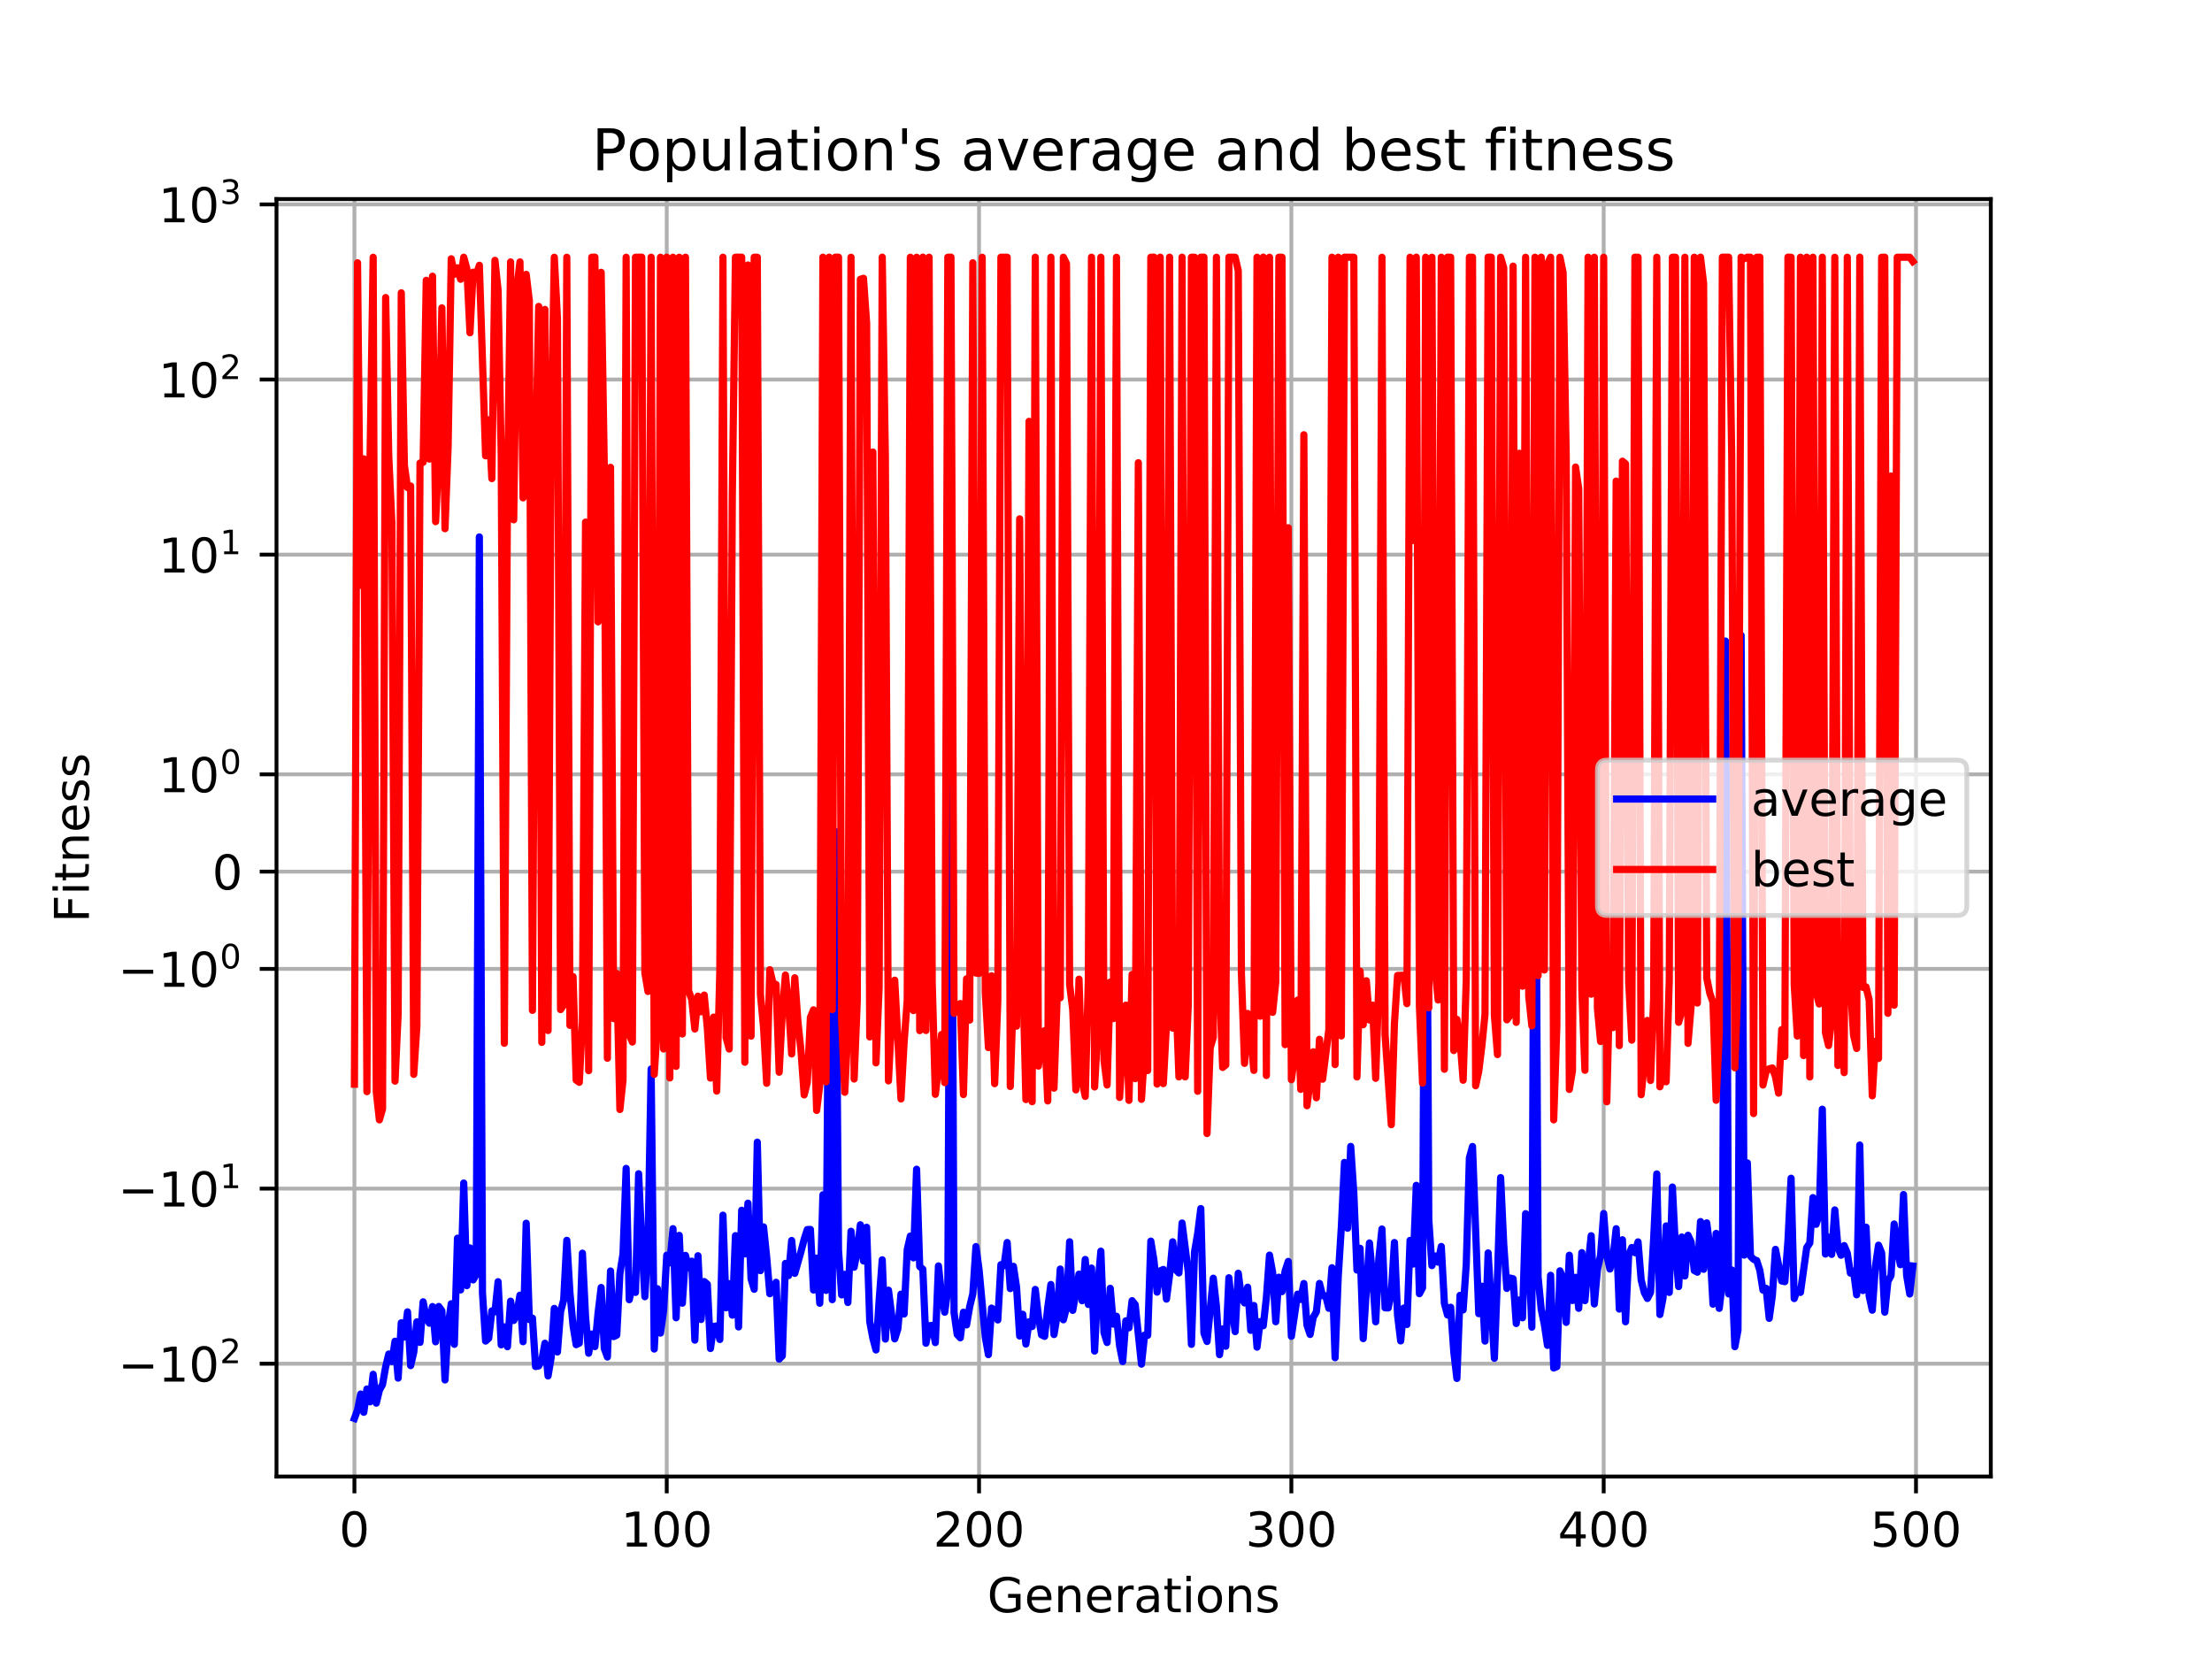<?xml version="1.0" encoding="utf-8" standalone="no"?>
<!DOCTYPE svg PUBLIC "-//W3C//DTD SVG 1.1//EN"
  "http://www.w3.org/Graphics/SVG/1.1/DTD/svg11.dtd">
<!-- Created with matplotlib (https://matplotlib.org/) -->
<svg height="345.6pt" version="1.1" viewBox="0 0 460.8 345.6" width="460.8pt" xmlns="http://www.w3.org/2000/svg" xmlns:xlink="http://www.w3.org/1999/xlink">
 <defs>
  <style type="text/css">
*{stroke-linecap:butt;stroke-linejoin:round;}
  </style>
 </defs>
 <g id="figure_1">
  <g id="patch_1">
   <path d="M 0 345.6 
L 460.8 345.6 
L 460.8 0 
L 0 0 
z
" style="fill:#ffffff;"/>
  </g>
  <g id="axes_1">
   <g id="patch_2">
    <path d="M 57.6 307.584 
L 414.72 307.584 
L 414.72 41.472 
L 57.6 41.472 
z
" style="fill:#ffffff;"/>
   </g>
   <g id="matplotlib.axis_1">
    <g id="xtick_1">
     <g id="line2d_1">
      <path clip-path="url(#pc1308f8cfa)" d="M 73.833 307.584 
L 73.833 41.472 
" style="fill:none;stroke:#b0b0b0;stroke-linecap:square;stroke-width:0.8;"/>
     </g>
     <g id="line2d_2">
      <defs>
       <path d="M 0 0 
L 0 3.5 
" id="m5f37a6186b" style="stroke:#000000;stroke-width:0.8;"/>
      </defs>
      <g>
       <use style="stroke:#000000;stroke-width:0.8;" x="73.833" xlink:href="#m5f37a6186b" y="307.584"/>
      </g>
     </g>
     <g id="text_1">
      <!-- 0 -->
      <defs>
       <path d="M 31.781 66.406 
Q 24.172 66.406 20.328 58.906 
Q 16.5 51.422 16.5 36.375 
Q 16.5 21.391 20.328 13.891 
Q 24.172 6.391 31.781 6.391 
Q 39.453 6.391 43.281 13.891 
Q 47.125 21.391 47.125 36.375 
Q 47.125 51.422 43.281 58.906 
Q 39.453 66.406 31.781 66.406 
z
M 31.781 74.219 
Q 44.047 74.219 50.516 64.516 
Q 56.984 54.828 56.984 36.375 
Q 56.984 17.969 50.516 8.266 
Q 44.047 -1.422 31.781 -1.422 
Q 19.531 -1.422 13.062 8.266 
Q 6.594 17.969 6.594 36.375 
Q 6.594 54.828 13.062 64.516 
Q 19.531 74.219 31.781 74.219 
z
" id="DejaVuSans-48"/>
      </defs>
      <g transform="translate(70.651 322.182)scale(0.1 -0.1)">
       <use xlink:href="#DejaVuSans-48"/>
      </g>
     </g>
    </g>
    <g id="xtick_2">
     <g id="line2d_3">
      <path clip-path="url(#pc1308f8cfa)" d="M 138.894 307.584 
L 138.894 41.472 
" style="fill:none;stroke:#b0b0b0;stroke-linecap:square;stroke-width:0.8;"/>
     </g>
     <g id="line2d_4">
      <g>
       <use style="stroke:#000000;stroke-width:0.8;" x="138.894" xlink:href="#m5f37a6186b" y="307.584"/>
      </g>
     </g>
     <g id="text_2">
      <!-- 100 -->
      <defs>
       <path d="M 12.406 8.297 
L 28.516 8.297 
L 28.516 63.922 
L 10.984 60.406 
L 10.984 69.391 
L 28.422 72.906 
L 38.281 72.906 
L 38.281 8.297 
L 54.391 8.297 
L 54.391 0 
L 12.406 0 
z
" id="DejaVuSans-49"/>
      </defs>
      <g transform="translate(129.35 322.182)scale(0.1 -0.1)">
       <use xlink:href="#DejaVuSans-49"/>
       <use x="63.623" xlink:href="#DejaVuSans-48"/>
       <use x="127.246" xlink:href="#DejaVuSans-48"/>
      </g>
     </g>
    </g>
    <g id="xtick_3">
     <g id="line2d_5">
      <path clip-path="url(#pc1308f8cfa)" d="M 203.955 307.584 
L 203.955 41.472 
" style="fill:none;stroke:#b0b0b0;stroke-linecap:square;stroke-width:0.8;"/>
     </g>
     <g id="line2d_6">
      <g>
       <use style="stroke:#000000;stroke-width:0.8;" x="203.955" xlink:href="#m5f37a6186b" y="307.584"/>
      </g>
     </g>
     <g id="text_3">
      <!-- 200 -->
      <defs>
       <path d="M 19.188 8.297 
L 53.609 8.297 
L 53.609 0 
L 7.328 0 
L 7.328 8.297 
Q 12.938 14.109 22.625 23.891 
Q 32.328 33.688 34.812 36.531 
Q 39.547 41.844 41.422 45.531 
Q 43.312 49.219 43.312 52.781 
Q 43.312 58.594 39.234 62.25 
Q 35.156 65.922 28.609 65.922 
Q 23.969 65.922 18.812 64.312 
Q 13.672 62.703 7.812 59.422 
L 7.812 69.391 
Q 13.766 71.781 18.938 73 
Q 24.125 74.219 28.422 74.219 
Q 39.75 74.219 46.484 68.547 
Q 53.219 62.891 53.219 53.422 
Q 53.219 48.922 51.531 44.891 
Q 49.859 40.875 45.406 35.406 
Q 44.188 33.984 37.641 27.219 
Q 31.109 20.453 19.188 8.297 
z
" id="DejaVuSans-50"/>
      </defs>
      <g transform="translate(194.411 322.182)scale(0.1 -0.1)">
       <use xlink:href="#DejaVuSans-50"/>
       <use x="63.623" xlink:href="#DejaVuSans-48"/>
       <use x="127.246" xlink:href="#DejaVuSans-48"/>
      </g>
     </g>
    </g>
    <g id="xtick_4">
     <g id="line2d_7">
      <path clip-path="url(#pc1308f8cfa)" d="M 269.016 307.584 
L 269.016 41.472 
" style="fill:none;stroke:#b0b0b0;stroke-linecap:square;stroke-width:0.8;"/>
     </g>
     <g id="line2d_8">
      <g>
       <use style="stroke:#000000;stroke-width:0.8;" x="269.016" xlink:href="#m5f37a6186b" y="307.584"/>
      </g>
     </g>
     <g id="text_4">
      <!-- 300 -->
      <defs>
       <path d="M 40.578 39.312 
Q 47.656 37.797 51.625 33 
Q 55.609 28.219 55.609 21.188 
Q 55.609 10.406 48.188 4.484 
Q 40.766 -1.422 27.094 -1.422 
Q 22.516 -1.422 17.656 -0.516 
Q 12.797 0.391 7.625 2.203 
L 7.625 11.719 
Q 11.719 9.328 16.594 8.109 
Q 21.484 6.891 26.812 6.891 
Q 36.078 6.891 40.938 10.547 
Q 45.797 14.203 45.797 21.188 
Q 45.797 27.641 41.281 31.266 
Q 36.766 34.906 28.719 34.906 
L 20.219 34.906 
L 20.219 43.016 
L 29.109 43.016 
Q 36.375 43.016 40.234 45.922 
Q 44.094 48.828 44.094 54.297 
Q 44.094 59.906 40.109 62.906 
Q 36.141 65.922 28.719 65.922 
Q 24.656 65.922 20.016 65.031 
Q 15.375 64.156 9.812 62.312 
L 9.812 71.094 
Q 15.438 72.656 20.344 73.438 
Q 25.25 74.219 29.594 74.219 
Q 40.828 74.219 47.359 69.109 
Q 53.906 64.016 53.906 55.328 
Q 53.906 49.266 50.438 45.094 
Q 46.969 40.922 40.578 39.312 
z
" id="DejaVuSans-51"/>
      </defs>
      <g transform="translate(259.472 322.182)scale(0.1 -0.1)">
       <use xlink:href="#DejaVuSans-51"/>
       <use x="63.623" xlink:href="#DejaVuSans-48"/>
       <use x="127.246" xlink:href="#DejaVuSans-48"/>
      </g>
     </g>
    </g>
    <g id="xtick_5">
     <g id="line2d_9">
      <path clip-path="url(#pc1308f8cfa)" d="M 334.077 307.584 
L 334.077 41.472 
" style="fill:none;stroke:#b0b0b0;stroke-linecap:square;stroke-width:0.8;"/>
     </g>
     <g id="line2d_10">
      <g>
       <use style="stroke:#000000;stroke-width:0.8;" x="334.077" xlink:href="#m5f37a6186b" y="307.584"/>
      </g>
     </g>
     <g id="text_5">
      <!-- 400 -->
      <defs>
       <path d="M 37.797 64.312 
L 12.891 25.391 
L 37.797 25.391 
z
M 35.203 72.906 
L 47.609 72.906 
L 47.609 25.391 
L 58.016 25.391 
L 58.016 17.188 
L 47.609 17.188 
L 47.609 0 
L 37.797 0 
L 37.797 17.188 
L 4.891 17.188 
L 4.891 26.703 
z
" id="DejaVuSans-52"/>
      </defs>
      <g transform="translate(324.533 322.182)scale(0.1 -0.1)">
       <use xlink:href="#DejaVuSans-52"/>
       <use x="63.623" xlink:href="#DejaVuSans-48"/>
       <use x="127.246" xlink:href="#DejaVuSans-48"/>
      </g>
     </g>
    </g>
    <g id="xtick_6">
     <g id="line2d_11">
      <path clip-path="url(#pc1308f8cfa)" d="M 399.138 307.584 
L 399.138 41.472 
" style="fill:none;stroke:#b0b0b0;stroke-linecap:square;stroke-width:0.8;"/>
     </g>
     <g id="line2d_12">
      <g>
       <use style="stroke:#000000;stroke-width:0.8;" x="399.138" xlink:href="#m5f37a6186b" y="307.584"/>
      </g>
     </g>
     <g id="text_6">
      <!-- 500 -->
      <defs>
       <path d="M 10.797 72.906 
L 49.516 72.906 
L 49.516 64.594 
L 19.828 64.594 
L 19.828 46.734 
Q 21.969 47.469 24.109 47.828 
Q 26.266 48.188 28.422 48.188 
Q 40.625 48.188 47.75 41.5 
Q 54.891 34.812 54.891 23.391 
Q 54.891 11.625 47.562 5.094 
Q 40.234 -1.422 26.906 -1.422 
Q 22.312 -1.422 17.547 -0.641 
Q 12.797 0.141 7.719 1.703 
L 7.719 11.625 
Q 12.109 9.234 16.797 8.062 
Q 21.484 6.891 26.703 6.891 
Q 35.156 6.891 40.078 11.328 
Q 45.016 15.766 45.016 23.391 
Q 45.016 31 40.078 35.438 
Q 35.156 39.891 26.703 39.891 
Q 22.75 39.891 18.812 39.016 
Q 14.891 38.141 10.797 36.281 
z
" id="DejaVuSans-53"/>
      </defs>
      <g transform="translate(389.594 322.182)scale(0.1 -0.1)">
       <use xlink:href="#DejaVuSans-53"/>
       <use x="63.623" xlink:href="#DejaVuSans-48"/>
       <use x="127.246" xlink:href="#DejaVuSans-48"/>
      </g>
     </g>
    </g>
    <g id="text_7">
     <!-- Generations -->
     <defs>
      <path d="M 59.516 10.406 
L 59.516 29.984 
L 43.406 29.984 
L 43.406 38.094 
L 69.281 38.094 
L 69.281 6.781 
Q 63.578 2.734 56.688 0.656 
Q 49.812 -1.422 42 -1.422 
Q 24.906 -1.422 15.25 8.562 
Q 5.609 18.562 5.609 36.375 
Q 5.609 54.25 15.25 64.234 
Q 24.906 74.219 42 74.219 
Q 49.125 74.219 55.547 72.453 
Q 61.969 70.703 67.391 67.281 
L 67.391 56.781 
Q 61.922 61.422 55.766 63.766 
Q 49.609 66.109 42.828 66.109 
Q 29.438 66.109 22.719 58.641 
Q 16.016 51.172 16.016 36.375 
Q 16.016 21.625 22.719 14.156 
Q 29.438 6.688 42.828 6.688 
Q 48.047 6.688 52.141 7.594 
Q 56.25 8.5 59.516 10.406 
z
" id="DejaVuSans-71"/>
      <path d="M 56.203 29.594 
L 56.203 25.203 
L 14.891 25.203 
Q 15.484 15.922 20.484 11.062 
Q 25.484 6.203 34.422 6.203 
Q 39.594 6.203 44.453 7.469 
Q 49.312 8.734 54.109 11.281 
L 54.109 2.781 
Q 49.266 0.734 44.188 -0.344 
Q 39.109 -1.422 33.891 -1.422 
Q 20.797 -1.422 13.156 6.188 
Q 5.516 13.812 5.516 26.812 
Q 5.516 40.234 12.766 48.109 
Q 20.016 56 32.328 56 
Q 43.359 56 49.781 48.891 
Q 56.203 41.797 56.203 29.594 
z
M 47.219 32.234 
Q 47.125 39.594 43.094 43.984 
Q 39.062 48.391 32.422 48.391 
Q 24.906 48.391 20.391 44.141 
Q 15.875 39.891 15.188 32.172 
z
" id="DejaVuSans-101"/>
      <path d="M 54.891 33.016 
L 54.891 0 
L 45.906 0 
L 45.906 32.719 
Q 45.906 40.484 42.875 44.328 
Q 39.844 48.188 33.797 48.188 
Q 26.516 48.188 22.312 43.547 
Q 18.109 38.922 18.109 30.906 
L 18.109 0 
L 9.078 0 
L 9.078 54.688 
L 18.109 54.688 
L 18.109 46.188 
Q 21.344 51.125 25.703 53.562 
Q 30.078 56 35.797 56 
Q 45.219 56 50.047 50.172 
Q 54.891 44.344 54.891 33.016 
z
" id="DejaVuSans-110"/>
      <path d="M 41.109 46.297 
Q 39.594 47.172 37.812 47.578 
Q 36.031 48 33.891 48 
Q 26.266 48 22.188 43.047 
Q 18.109 38.094 18.109 28.812 
L 18.109 0 
L 9.078 0 
L 9.078 54.688 
L 18.109 54.688 
L 18.109 46.188 
Q 20.953 51.172 25.484 53.578 
Q 30.031 56 36.531 56 
Q 37.453 56 38.578 55.875 
Q 39.703 55.766 41.062 55.516 
z
" id="DejaVuSans-114"/>
      <path d="M 34.281 27.484 
Q 23.391 27.484 19.188 25 
Q 14.984 22.516 14.984 16.5 
Q 14.984 11.719 18.141 8.906 
Q 21.297 6.109 26.703 6.109 
Q 34.188 6.109 38.703 11.406 
Q 43.219 16.703 43.219 25.484 
L 43.219 27.484 
z
M 52.203 31.203 
L 52.203 0 
L 43.219 0 
L 43.219 8.297 
Q 40.141 3.328 35.547 0.953 
Q 30.953 -1.422 24.312 -1.422 
Q 15.922 -1.422 10.953 3.297 
Q 6 8.016 6 15.922 
Q 6 25.141 12.172 29.828 
Q 18.359 34.516 30.609 34.516 
L 43.219 34.516 
L 43.219 35.406 
Q 43.219 41.609 39.141 45 
Q 35.062 48.391 27.688 48.391 
Q 23 48.391 18.547 47.266 
Q 14.109 46.141 10.016 43.891 
L 10.016 52.203 
Q 14.938 54.109 19.578 55.047 
Q 24.219 56 28.609 56 
Q 40.484 56 46.344 49.844 
Q 52.203 43.703 52.203 31.203 
z
" id="DejaVuSans-97"/>
      <path d="M 18.312 70.219 
L 18.312 54.688 
L 36.812 54.688 
L 36.812 47.703 
L 18.312 47.703 
L 18.312 18.016 
Q 18.312 11.328 20.141 9.422 
Q 21.969 7.516 27.594 7.516 
L 36.812 7.516 
L 36.812 0 
L 27.594 0 
Q 17.188 0 13.234 3.875 
Q 9.281 7.766 9.281 18.016 
L 9.281 47.703 
L 2.688 47.703 
L 2.688 54.688 
L 9.281 54.688 
L 9.281 70.219 
z
" id="DejaVuSans-116"/>
      <path d="M 9.422 54.688 
L 18.406 54.688 
L 18.406 0 
L 9.422 0 
z
M 9.422 75.984 
L 18.406 75.984 
L 18.406 64.594 
L 9.422 64.594 
z
" id="DejaVuSans-105"/>
      <path d="M 30.609 48.391 
Q 23.391 48.391 19.188 42.75 
Q 14.984 37.109 14.984 27.297 
Q 14.984 17.484 19.156 11.844 
Q 23.344 6.203 30.609 6.203 
Q 37.797 6.203 41.984 11.859 
Q 46.188 17.531 46.188 27.297 
Q 46.188 37.016 41.984 42.703 
Q 37.797 48.391 30.609 48.391 
z
M 30.609 56 
Q 42.328 56 49.016 48.375 
Q 55.719 40.766 55.719 27.297 
Q 55.719 13.875 49.016 6.219 
Q 42.328 -1.422 30.609 -1.422 
Q 18.844 -1.422 12.172 6.219 
Q 5.516 13.875 5.516 27.297 
Q 5.516 40.766 12.172 48.375 
Q 18.844 56 30.609 56 
z
" id="DejaVuSans-111"/>
      <path d="M 44.281 53.078 
L 44.281 44.578 
Q 40.484 46.531 36.375 47.5 
Q 32.281 48.484 27.875 48.484 
Q 21.188 48.484 17.844 46.438 
Q 14.5 44.391 14.5 40.281 
Q 14.5 37.156 16.891 35.375 
Q 19.281 33.594 26.516 31.984 
L 29.594 31.297 
Q 39.156 29.25 43.188 25.516 
Q 47.219 21.781 47.219 15.094 
Q 47.219 7.469 41.188 3.016 
Q 35.156 -1.422 24.609 -1.422 
Q 20.219 -1.422 15.453 -0.562 
Q 10.688 0.297 5.422 2 
L 5.422 11.281 
Q 10.406 8.688 15.234 7.391 
Q 20.062 6.109 24.812 6.109 
Q 31.156 6.109 34.562 8.281 
Q 37.984 10.453 37.984 14.406 
Q 37.984 18.062 35.516 20.016 
Q 33.062 21.969 24.703 23.781 
L 21.578 24.516 
Q 13.234 26.266 9.516 29.906 
Q 5.812 33.547 5.812 39.891 
Q 5.812 47.609 11.281 51.797 
Q 16.75 56 26.812 56 
Q 31.781 56 36.172 55.266 
Q 40.578 54.547 44.281 53.078 
z
" id="DejaVuSans-115"/>
     </defs>
     <g transform="translate(205.662 335.861)scale(0.1 -0.1)">
      <use xlink:href="#DejaVuSans-71"/>
      <use x="77.49" xlink:href="#DejaVuSans-101"/>
      <use x="139.014" xlink:href="#DejaVuSans-110"/>
      <use x="202.393" xlink:href="#DejaVuSans-101"/>
      <use x="263.916" xlink:href="#DejaVuSans-114"/>
      <use x="305.029" xlink:href="#DejaVuSans-97"/>
      <use x="366.309" xlink:href="#DejaVuSans-116"/>
      <use x="405.518" xlink:href="#DejaVuSans-105"/>
      <use x="433.301" xlink:href="#DejaVuSans-111"/>
      <use x="494.482" xlink:href="#DejaVuSans-110"/>
      <use x="557.861" xlink:href="#DejaVuSans-115"/>
     </g>
    </g>
   </g>
   <g id="matplotlib.axis_2">
    <g id="ytick_1">
     <g id="line2d_13">
      <path clip-path="url(#pc1308f8cfa)" d="M 57.6 284.087 
L 414.72 284.087 
" style="fill:none;stroke:#b0b0b0;stroke-linecap:square;stroke-width:0.8;"/>
     </g>
     <g id="line2d_14">
      <defs>
       <path d="M 0 0 
L -3.5 0 
" id="m39aab60213" style="stroke:#000000;stroke-width:0.8;"/>
      </defs>
      <g>
       <use style="stroke:#000000;stroke-width:0.8;" x="57.6" xlink:href="#m39aab60213" y="284.087"/>
      </g>
     </g>
     <g id="text_8">
      <!-- $\mathdefault{-10^{2}}$ -->
      <defs>
       <path d="M 10.594 35.5 
L 73.188 35.5 
L 73.188 27.203 
L 10.594 27.203 
z
" id="DejaVuSans-8722"/>
      </defs>
      <g transform="translate(24.6 287.886)scale(0.1 -0.1)">
       <use transform="translate(0 0.766)" xlink:href="#DejaVuSans-8722"/>
       <use transform="translate(83.789 0.766)" xlink:href="#DejaVuSans-49"/>
       <use transform="translate(147.412 0.766)" xlink:href="#DejaVuSans-48"/>
       <use transform="translate(211.992 39.047)scale(0.7)" xlink:href="#DejaVuSans-50"/>
      </g>
     </g>
    </g>
    <g id="ytick_2">
     <g id="line2d_15">
      <path clip-path="url(#pc1308f8cfa)" d="M 57.6 247.607 
L 414.72 247.607 
" style="fill:none;stroke:#b0b0b0;stroke-linecap:square;stroke-width:0.8;"/>
     </g>
     <g id="line2d_16">
      <g>
       <use style="stroke:#000000;stroke-width:0.8;" x="57.6" xlink:href="#m39aab60213" y="247.607"/>
      </g>
     </g>
     <g id="text_9">
      <!-- $\mathdefault{-10^{1}}$ -->
      <g transform="translate(24.6 251.406)scale(0.1 -0.1)">
       <use transform="translate(0 0.684)" xlink:href="#DejaVuSans-8722"/>
       <use transform="translate(83.789 0.684)" xlink:href="#DejaVuSans-49"/>
       <use transform="translate(147.412 0.684)" xlink:href="#DejaVuSans-48"/>
       <use transform="translate(211.992 38.966)scale(0.7)" xlink:href="#DejaVuSans-49"/>
      </g>
     </g>
    </g>
    <g id="ytick_3">
     <g id="line2d_17">
      <path clip-path="url(#pc1308f8cfa)" d="M 57.6 201.841 
L 414.72 201.841 
" style="fill:none;stroke:#b0b0b0;stroke-linecap:square;stroke-width:0.8;"/>
     </g>
     <g id="line2d_18">
      <g>
       <use style="stroke:#000000;stroke-width:0.8;" x="57.6" xlink:href="#m39aab60213" y="201.841"/>
      </g>
     </g>
     <g id="text_10">
      <!-- $\mathdefault{-10^{0}}$ -->
      <g transform="translate(24.6 205.64)scale(0.1 -0.1)">
       <use transform="translate(0 0.766)" xlink:href="#DejaVuSans-8722"/>
       <use transform="translate(83.789 0.766)" xlink:href="#DejaVuSans-49"/>
       <use transform="translate(147.412 0.766)" xlink:href="#DejaVuSans-48"/>
       <use transform="translate(211.992 39.047)scale(0.7)" xlink:href="#DejaVuSans-48"/>
      </g>
     </g>
    </g>
    <g id="ytick_4">
     <g id="line2d_19">
      <path clip-path="url(#pc1308f8cfa)" d="M 57.6 181.574 
L 414.72 181.574 
" style="fill:none;stroke:#b0b0b0;stroke-linecap:square;stroke-width:0.8;"/>
     </g>
     <g id="line2d_20">
      <g>
       <use style="stroke:#000000;stroke-width:0.8;" x="57.6" xlink:href="#m39aab60213" y="181.574"/>
      </g>
     </g>
     <g id="text_11">
      <!-- $\mathdefault{0}$ -->
      <g transform="translate(44.2 185.374)scale(0.1 -0.1)">
       <use transform="translate(0 0.781)" xlink:href="#DejaVuSans-48"/>
      </g>
     </g>
    </g>
    <g id="ytick_5">
     <g id="line2d_21">
      <path clip-path="url(#pc1308f8cfa)" d="M 57.6 161.308 
L 414.72 161.308 
" style="fill:none;stroke:#b0b0b0;stroke-linecap:square;stroke-width:0.8;"/>
     </g>
     <g id="line2d_22">
      <g>
       <use style="stroke:#000000;stroke-width:0.8;" x="57.6" xlink:href="#m39aab60213" y="161.308"/>
      </g>
     </g>
     <g id="text_12">
      <!-- $\mathdefault{10^{0}}$ -->
      <g transform="translate(33 165.107)scale(0.1 -0.1)">
       <use transform="translate(0 0.766)" xlink:href="#DejaVuSans-49"/>
       <use transform="translate(63.623 0.766)" xlink:href="#DejaVuSans-48"/>
       <use transform="translate(128.203 39.047)scale(0.7)" xlink:href="#DejaVuSans-48"/>
      </g>
     </g>
    </g>
    <g id="ytick_6">
     <g id="line2d_23">
      <path clip-path="url(#pc1308f8cfa)" d="M 57.6 115.542 
L 414.72 115.542 
" style="fill:none;stroke:#b0b0b0;stroke-linecap:square;stroke-width:0.8;"/>
     </g>
     <g id="line2d_24">
      <g>
       <use style="stroke:#000000;stroke-width:0.8;" x="57.6" xlink:href="#m39aab60213" y="115.542"/>
      </g>
     </g>
     <g id="text_13">
      <!-- $\mathdefault{10^{1}}$ -->
      <g transform="translate(33 119.341)scale(0.1 -0.1)">
       <use transform="translate(0 0.684)" xlink:href="#DejaVuSans-49"/>
       <use transform="translate(63.623 0.684)" xlink:href="#DejaVuSans-48"/>
       <use transform="translate(128.203 38.966)scale(0.7)" xlink:href="#DejaVuSans-49"/>
      </g>
     </g>
    </g>
    <g id="ytick_7">
     <g id="line2d_25">
      <path clip-path="url(#pc1308f8cfa)" d="M 57.6 79.062 
L 414.72 79.062 
" style="fill:none;stroke:#b0b0b0;stroke-linecap:square;stroke-width:0.8;"/>
     </g>
     <g id="line2d_26">
      <g>
       <use style="stroke:#000000;stroke-width:0.8;" x="57.6" xlink:href="#m39aab60213" y="79.062"/>
      </g>
     </g>
     <g id="text_14">
      <!-- $\mathdefault{10^{2}}$ -->
      <g transform="translate(33 82.861)scale(0.1 -0.1)">
       <use transform="translate(0 0.766)" xlink:href="#DejaVuSans-49"/>
       <use transform="translate(63.623 0.766)" xlink:href="#DejaVuSans-48"/>
       <use transform="translate(128.203 39.047)scale(0.7)" xlink:href="#DejaVuSans-50"/>
      </g>
     </g>
    </g>
    <g id="ytick_8">
     <g id="line2d_27">
      <path clip-path="url(#pc1308f8cfa)" d="M 57.6 42.582 
L 414.72 42.582 
" style="fill:none;stroke:#b0b0b0;stroke-linecap:square;stroke-width:0.8;"/>
     </g>
     <g id="line2d_28">
      <g>
       <use style="stroke:#000000;stroke-width:0.8;" x="57.6" xlink:href="#m39aab60213" y="42.582"/>
      </g>
     </g>
     <g id="text_15">
      <!-- $\mathdefault{10^{3}}$ -->
      <g transform="translate(33 46.381)scale(0.1 -0.1)">
       <use transform="translate(0 0.766)" xlink:href="#DejaVuSans-49"/>
       <use transform="translate(63.623 0.766)" xlink:href="#DejaVuSans-48"/>
       <use transform="translate(128.203 39.047)scale(0.7)" xlink:href="#DejaVuSans-51"/>
      </g>
     </g>
    </g>
    <g id="text_16">
     <!-- Fitness -->
     <defs>
      <path d="M 9.812 72.906 
L 51.703 72.906 
L 51.703 64.594 
L 19.672 64.594 
L 19.672 43.109 
L 48.578 43.109 
L 48.578 34.812 
L 19.672 34.812 
L 19.672 0 
L 9.812 0 
z
" id="DejaVuSans-70"/>
     </defs>
     <g transform="translate(18.52 192.202)rotate(-90)scale(0.1 -0.1)">
      <use xlink:href="#DejaVuSans-70"/>
      <use x="57.41" xlink:href="#DejaVuSans-105"/>
      <use x="85.193" xlink:href="#DejaVuSans-116"/>
      <use x="124.402" xlink:href="#DejaVuSans-110"/>
      <use x="187.781" xlink:href="#DejaVuSans-101"/>
      <use x="249.305" xlink:href="#DejaVuSans-115"/>
      <use x="301.404" xlink:href="#DejaVuSans-115"/>
     </g>
    </g>
   </g>
   <g id="line2d_29">
    <path clip-path="url(#pc1308f8cfa)" d="M 73.833 295.488 
L 74.483 293.708 
L 75.134 290.399 
L 75.785 294.201 
L 76.435 289.351 
L 77.086 292.022 
L 77.736 286.294 
L 78.387 292.3 
L 79.038 289.599 
L 79.688 288.417 
L 80.339 284.733 
L 80.989 282.066 
L 81.64 283.64 
L 82.291 279.404 
L 82.941 287.083 
L 83.592 275.562 
L 84.242 278.52 
L 84.893 273.282 
L 85.544 284.482 
L 86.194 281.688 
L 86.845 275.359 
L 87.496 279.645 
L 88.146 271.194 
L 88.797 274.587 
L 89.447 275.647 
L 90.098 272.18 
L 90.749 279.518 
L 91.399 272.162 
L 92.05 273.076 
L 92.7 287.468 
L 93.351 276.219 
L 94.002 271.601 
L 94.652 280.041 
L 95.303 257.94 
L 95.953 268.713 
L 96.604 246.448 
L 97.255 267.827 
L 97.905 259.955 
L 98.556 266.629 
L 99.207 265.479 
L 99.857 111.855 
L 100.508 269.323 
L 101.158 279.366 
L 101.809 278.783 
L 102.46 273.085 
L 103.11 273.268 
L 103.761 267.004 
L 104.411 280.155 
L 105.062 276.417 
L 105.713 280.545 
L 106.363 271.061 
L 107.014 275.075 
L 107.664 273.75 
L 108.315 269.805 
L 108.966 279.501 
L 109.616 254.821 
L 110.267 274.894 
L 110.918 274.586 
L 111.568 284.671 
L 112.219 284.546 
L 112.869 283.342 
L 113.52 279.822 
L 114.171 286.633 
L 114.821 282.772 
L 115.472 272.566 
L 116.122 281.64 
L 116.773 273.26 
L 117.424 270.783 
L 118.074 258.385 
L 118.725 269.256 
L 119.375 276.157 
L 120.026 280.119 
L 120.677 279.801 
L 121.327 261.059 
L 121.978 274.205 
L 122.629 281.902 
L 123.279 277.899 
L 123.93 280.526 
L 124.58 273.581 
L 125.231 268.21 
L 125.882 280.905 
L 126.532 282.69 
L 127.183 264.773 
L 127.833 278.436 
L 128.484 278.124 
L 129.135 265.323 
L 129.785 261.193 
L 130.436 243.4 
L 131.086 270.752 
L 131.737 267.786 
L 132.388 269.232 
L 133.038 244.513 
L 133.689 258.782 
L 134.339 270.126 
L 134.99 258.91 
L 135.641 222.692 
L 136.291 281.026 
L 136.942 268.46 
L 137.593 277.702 
L 138.243 273.028 
L 138.894 261.48 
L 139.544 263.063 
L 140.195 255.956 
L 140.846 274.512 
L 141.496 257.353 
L 142.147 271.476 
L 142.797 261.524 
L 143.448 264.095 
L 144.099 262.722 
L 144.749 279.171 
L 145.4 261.592 
L 146.05 274.871 
L 146.701 266.975 
L 147.352 267.536 
L 148.002 280.917 
L 148.653 276.326 
L 149.304 276.218 
L 149.954 279.04 
L 150.605 253.144 
L 151.255 272.437 
L 151.906 267.421 
L 152.557 273.972 
L 153.207 257.408 
L 153.858 276.419 
L 154.508 252.125 
L 155.159 261.219 
L 155.81 250.644 
L 156.46 266.397 
L 157.111 268.578 
L 157.761 237.934 
L 158.412 264.703 
L 159.063 255.588 
L 159.713 261.874 
L 160.364 269.506 
L 161.015 268.607 
L 161.665 267.122 
L 162.316 283.124 
L 162.966 282.451 
L 163.617 263.196 
L 164.268 265.726 
L 164.918 258.416 
L 165.569 265.262 
L 166.87 260.691 
L 167.521 258.163 
L 168.171 256.144 
L 168.822 256.115 
L 169.472 268.737 
L 170.123 262.084 
L 170.774 271.49 
L 171.424 248.899 
L 172.075 268.814 
L 172.725 186.158 
L 173.376 270.743 
L 174.027 173.217 
L 174.677 260.417 
L 175.328 269.749 
L 175.979 265.474 
L 176.629 271.335 
L 177.28 256.495 
L 177.93 263.982 
L 178.581 260.653 
L 179.232 255.145 
L 179.882 262.679 
L 180.533 255.664 
L 181.183 275.32 
L 181.834 278.791 
L 182.485 281.216 
L 183.135 270.948 
L 183.786 262.442 
L 184.436 278.954 
L 185.087 268.772 
L 186.388 278.915 
L 187.039 276.848 
L 187.69 269.594 
L 188.34 273.742 
L 188.991 260.329 
L 189.641 257.501 
L 190.292 262.036 
L 190.943 243.573 
L 191.593 263.831 
L 192.244 264.409 
L 192.894 279.826 
L 193.545 276.183 
L 194.196 276.113 
L 194.846 279.688 
L 195.497 263.715 
L 196.147 269.736 
L 196.798 273.36 
L 197.449 268.649 
L 198.099 123.919 
L 198.75 273.461 
L 199.401 277.986 
L 200.051 278.685 
L 200.702 273.357 
L 201.352 276.004 
L 202.003 272.2 
L 202.654 269.54 
L 203.304 259.684 
L 203.955 264.5 
L 205.256 278.554 
L 205.907 282.195 
L 206.557 272.504 
L 207.208 273.034 
L 207.858 274.967 
L 208.509 263.454 
L 209.16 263.668 
L 209.81 258.838 
L 210.461 268.435 
L 211.112 263.798 
L 211.762 268.107 
L 212.413 278.312 
L 213.063 273.797 
L 213.714 279.988 
L 214.365 275.355 
L 215.015 276.342 
L 215.666 268.607 
L 216.316 274.18 
L 216.967 278.069 
L 217.618 278.39 
L 218.268 272.379 
L 218.919 267.585 
L 219.569 278.008 
L 220.22 274.065 
L 220.871 264.371 
L 221.521 274.931 
L 222.172 272.367 
L 222.822 258.684 
L 223.473 272.978 
L 224.774 265.425 
L 225.425 270.97 
L 226.076 262.372 
L 226.726 271.744 
L 227.377 264.162 
L 228.027 281.448 
L 228.678 268.037 
L 229.329 260.64 
L 229.979 277.588 
L 230.63 279.671 
L 231.28 268.378 
L 231.931 275.829 
L 232.582 274.196 
L 233.232 280.391 
L 233.883 283.634 
L 234.533 275.15 
L 235.184 276.601 
L 235.835 270.958 
L 236.485 271.786 
L 237.787 284.172 
L 238.437 278.133 
L 239.088 278.171 
L 239.738 258.547 
L 240.389 262.545 
L 241.04 269.171 
L 241.69 264.746 
L 242.341 264.449 
L 242.991 270.627 
L 243.642 265.665 
L 244.293 258.69 
L 244.943 264.527 
L 245.594 265.177 
L 246.244 254.78 
L 247.546 265.025 
L 248.196 280.059 
L 248.847 260.764 
L 249.498 256.961 
L 250.148 251.767 
L 250.799 277.707 
L 251.449 279.452 
L 252.751 266.279 
L 253.401 272.138 
L 254.052 282.201 
L 254.702 276.852 
L 255.353 280.441 
L 256.004 266.184 
L 256.654 272.658 
L 257.305 277.4 
L 257.955 265.237 
L 258.606 270.283 
L 259.257 271.419 
L 259.907 268.151 
L 260.558 277.131 
L 261.208 271.959 
L 261.859 280.633 
L 262.51 275.329 
L 263.16 276.18 
L 263.811 270.322 
L 264.462 261.462 
L 265.112 265.064 
L 265.763 275.34 
L 266.413 266.067 
L 267.064 269.068 
L 267.715 264.755 
L 268.365 262.781 
L 269.016 278.383 
L 270.317 269.594 
L 270.968 270.694 
L 271.618 267.379 
L 272.269 276.051 
L 272.919 277.993 
L 273.57 274.43 
L 274.221 273.298 
L 274.871 267.367 
L 275.522 269.914 
L 276.173 269.946 
L 276.823 272.542 
L 277.474 264.092 
L 278.124 282.839 
L 278.775 265.989 
L 279.426 255.618 
L 280.076 242.152 
L 280.727 255.863 
L 281.377 238.823 
L 282.028 248.561 
L 282.679 264.574 
L 283.329 260.042 
L 283.98 278.857 
L 285.281 258.932 
L 285.932 266.04 
L 286.582 275.354 
L 287.233 262.204 
L 287.884 256.028 
L 288.534 272.444 
L 289.185 272.471 
L 289.835 269.339 
L 290.486 258.841 
L 291.137 273.969 
L 291.787 279.333 
L 292.438 272.494 
L 293.088 275.916 
L 293.739 258.399 
L 294.39 263.323 
L 295.04 246.927 
L 295.691 269.506 
L 296.341 268.254 
L 296.992 126.634 
L 297.643 254.079 
L 298.293 263.647 
L 298.944 261.643 
L 299.595 262.935 
L 300.245 259.665 
L 300.896 271.529 
L 301.546 273.936 
L 302.197 272.327 
L 302.848 281.609 
L 303.498 287.155 
L 304.149 269.849 
L 304.799 272.879 
L 305.45 263.361 
L 306.101 241.191 
L 306.751 238.837 
L 308.052 273.66 
L 308.703 267.944 
L 309.354 279.372 
L 310.004 261.005 
L 311.305 282.954 
L 311.956 265.824 
L 312.607 245.317 
L 313.257 259.212 
L 313.908 268.4 
L 314.559 266.235 
L 315.209 266.389 
L 315.86 275.708 
L 316.51 270.815 
L 317.161 274.517 
L 317.812 252.829 
L 318.462 260.886 
L 319.113 276.471 
L 319.763 127.382 
L 320.414 266.042 
L 321.065 272.775 
L 321.715 275.893 
L 322.366 280.264 
L 323.016 265.665 
L 323.667 284.98 
L 324.318 284.696 
L 324.968 264.739 
L 325.619 266.375 
L 326.27 275.478 
L 326.92 261.489 
L 327.571 270.92 
L 328.221 266.099 
L 328.872 272.542 
L 329.523 260.949 
L 330.173 270.949 
L 330.824 263.451 
L 331.474 257.426 
L 332.125 271.639 
L 332.776 264.468 
L 333.426 261.511 
L 334.077 252.8 
L 334.727 261.524 
L 335.378 264.359 
L 336.029 261.925 
L 336.679 255.963 
L 337.33 272.702 
L 337.981 258.27 
L 338.631 275.348 
L 339.282 261.431 
L 339.932 259.879 
L 340.583 260.963 
L 341.234 258.708 
L 341.884 266.624 
L 342.535 269.256 
L 343.185 270.492 
L 343.836 269.233 
L 344.487 258.063 
L 345.137 244.547 
L 345.788 273.842 
L 346.438 270.434 
L 347.089 255.385 
L 347.74 269.24 
L 348.39 247.284 
L 349.041 260.235 
L 349.691 268.019 
L 350.342 257.69 
L 350.993 265.807 
L 351.643 257.329 
L 352.294 258.736 
L 352.945 264.667 
L 353.595 265.015 
L 354.246 254.477 
L 354.896 264.421 
L 355.547 254.75 
L 356.198 259.844 
L 356.848 271.69 
L 357.499 256.94 
L 358.149 272.557 
L 358.8 267.113 
L 359.451 133.543 
L 360.101 269.54 
L 360.752 264.556 
L 361.402 280.539 
L 362.053 277.103 
L 362.704 132.351 
L 363.354 261.456 
L 364.005 242.253 
L 364.656 261.68 
L 365.306 262.332 
L 365.957 262.61 
L 366.607 264.639 
L 367.258 268.749 
L 367.909 268.377 
L 368.559 274.637 
L 369.21 269.952 
L 369.86 260.264 
L 371.162 266.852 
L 371.812 266.987 
L 372.463 258.518 
L 373.113 245.451 
L 373.764 270.515 
L 374.415 268.717 
L 375.065 269.231 
L 376.367 259.916 
L 377.017 258.934 
L 377.668 249.485 
L 378.318 255.043 
L 378.969 253.08 
L 379.62 231.072 
L 380.27 261.241 
L 380.921 257.719 
L 381.571 261.312 
L 382.222 252.053 
L 382.873 259.843 
L 383.523 261.49 
L 384.174 259.481 
L 384.824 261.064 
L 385.475 265.202 
L 386.126 264.808 
L 386.776 269.73 
L 387.427 238.535 
L 388.078 268.842 
L 388.728 255.64 
L 389.379 269.964 
L 390.029 272.936 
L 390.68 263.836 
L 391.331 259.392 
L 391.981 261.015 
L 392.632 273.349 
L 393.282 266.922 
L 393.933 265.724 
L 394.584 254.98 
L 395.234 260.175 
L 395.885 263.462 
L 396.535 248.842 
L 397.186 265.684 
L 397.837 269.562 
L 398.487 263.736 
L 398.487 263.736 
" style="fill:none;stroke:#0000ff;stroke-linecap:square;stroke-width:1.5;"/>
   </g>
   <g id="line2d_30">
    <path clip-path="url(#pc1308f8cfa)" d="M 73.833 225.859 
L 74.483 54.737 
L 75.134 121.934 
L 75.785 95.582 
L 76.435 227.414 
L 77.086 95.539 
L 77.736 53.595 
L 78.387 227.446 
L 79.038 233.286 
L 79.688 231.027 
L 80.339 61.981 
L 80.989 95.116 
L 81.64 108.997 
L 82.291 225.219 
L 82.941 211.189 
L 83.592 60.998 
L 84.242 96.935 
L 84.893 101.574 
L 85.544 101.234 
L 86.194 223.812 
L 86.845 213.758 
L 87.496 96.461 
L 88.146 96.297 
L 88.797 58.393 
L 89.447 95.633 
L 90.098 57.543 
L 90.749 108.67 
L 91.399 94.941 
L 92.05 64.13 
L 92.7 110.141 
L 93.351 93.071 
L 94.002 53.909 
L 94.652 57.14 
L 95.303 55.789 
L 95.953 58.178 
L 96.604 53.585 
L 97.255 55.987 
L 97.905 69.326 
L 98.556 56.701 
L 99.207 57.351 
L 99.857 55.267 
L 101.158 94.956 
L 101.809 87.457 
L 102.46 99.701 
L 103.11 54.237 
L 103.761 60.487 
L 104.411 94.764 
L 105.062 217.335 
L 105.713 102.608 
L 106.363 54.572 
L 107.014 108.282 
L 107.664 60.274 
L 108.315 54.563 
L 108.966 103.716 
L 109.616 57.153 
L 110.267 62.62 
L 110.918 210.477 
L 111.568 96.968 
L 112.219 63.828 
L 112.869 217.145 
L 113.52 64.461 
L 114.171 214.675 
L 114.821 89.064 
L 115.472 53.591 
L 116.122 66.263 
L 116.773 210.316 
L 117.424 209.348 
L 118.074 53.591 
L 118.725 213.596 
L 119.375 203.445 
L 120.026 224.995 
L 120.677 225.461 
L 121.327 212.979 
L 121.978 108.765 
L 122.629 223.046 
L 123.279 53.585 
L 123.93 53.574 
L 124.58 129.547 
L 125.231 56.735 
L 125.882 97.09 
L 126.532 220.451 
L 127.183 97.356 
L 127.833 212.2 
L 128.484 202.794 
L 129.135 231.13 
L 129.785 224.98 
L 130.436 53.59 
L 131.086 215.523 
L 131.737 217.079 
L 132.388 53.589 
L 133.689 53.578 
L 134.339 202.676 
L 134.99 206.544 
L 135.641 53.583 
L 136.291 223.819 
L 136.942 213.582 
L 137.593 53.587 
L 138.243 218.527 
L 138.894 53.57 
L 139.544 224.552 
L 140.195 53.587 
L 140.846 222.14 
L 141.496 53.589 
L 142.147 215.396 
L 142.797 53.583 
L 143.448 206.408 
L 144.099 208.23 
L 144.749 214.363 
L 145.4 207.522 
L 146.05 210.774 
L 146.701 207.295 
L 147.352 214.207 
L 148.002 224.586 
L 148.653 211.886 
L 149.304 227.294 
L 149.954 202.283 
L 150.605 53.582 
L 151.255 216.139 
L 151.906 218.536 
L 152.557 103.004 
L 153.207 53.583 
L 154.508 53.579 
L 155.159 221.288 
L 155.81 55.2 
L 156.46 215.851 
L 157.111 53.59 
L 157.761 53.588 
L 158.412 207.123 
L 159.063 214.082 
L 159.713 225.674 
L 160.364 202.011 
L 161.015 204.787 
L 161.665 205.086 
L 162.316 223.363 
L 162.966 210.954 
L 163.617 203.112 
L 164.268 209.242 
L 164.918 219.555 
L 165.569 203.691 
L 166.219 212.798 
L 166.87 218.991 
L 167.521 228.085 
L 168.171 225.475 
L 168.822 211.953 
L 169.472 210.366 
L 170.123 231.324 
L 170.774 226.011 
L 171.424 53.578 
L 172.075 225.362 
L 172.725 53.572 
L 173.376 210.312 
L 174.027 53.575 
L 174.677 53.577 
L 175.328 212.454 
L 175.979 227.54 
L 176.629 214.48 
L 177.28 53.593 
L 177.93 224.78 
L 178.581 208.52 
L 179.232 58.184 
L 179.882 57.976 
L 180.533 67.288 
L 181.183 216.009 
L 181.834 94.159 
L 182.485 221.416 
L 183.135 205.745 
L 183.786 53.577 
L 184.436 95.084 
L 185.087 225.165 
L 185.738 211.834 
L 186.388 204.19 
L 187.69 228.934 
L 188.34 217.193 
L 188.991 208.362 
L 189.641 53.593 
L 190.292 210.522 
L 190.943 53.594 
L 191.593 214.697 
L 192.244 53.569 
L 192.894 214.672 
L 193.545 53.588 
L 194.196 204.536 
L 194.846 227.966 
L 195.497 222.608 
L 196.147 215.5 
L 196.798 225.524 
L 197.449 53.587 
L 198.099 53.568 
L 198.75 211.097 
L 199.401 210.311 
L 200.051 209.053 
L 200.702 228.015 
L 201.352 203.904 
L 202.003 212.505 
L 202.654 54.746 
L 203.304 202.706 
L 203.955 202.779 
L 204.605 53.592 
L 205.256 206.76 
L 205.907 218.242 
L 206.557 203.279 
L 207.208 225.749 
L 207.858 208.51 
L 208.509 53.588 
L 209.81 53.594 
L 210.461 226.336 
L 211.112 206.06 
L 211.762 213.764 
L 212.413 108.081 
L 213.063 202.789 
L 213.714 229.06 
L 214.365 87.775 
L 215.015 229.504 
L 215.666 53.581 
L 216.316 222.087 
L 216.967 216.553 
L 217.618 214.694 
L 218.268 229.344 
L 218.919 53.584 
L 219.569 226.684 
L 220.22 207.89 
L 220.871 207.849 
L 221.521 53.581 
L 222.172 54.915 
L 222.822 205.067 
L 223.473 210.352 
L 224.124 227.046 
L 224.774 203.988 
L 225.425 225.226 
L 226.076 228.398 
L 226.726 203.99 
L 227.377 53.583 
L 228.027 226.433 
L 228.678 214.649 
L 229.329 53.588 
L 229.979 220.845 
L 230.63 226.024 
L 231.28 204.594 
L 231.931 212.198 
L 232.582 53.594 
L 233.232 228.623 
L 233.883 217.481 
L 234.533 209.39 
L 235.184 229.23 
L 235.835 202.995 
L 236.485 224.708 
L 237.136 96.389 
L 237.787 229.01 
L 238.437 218.957 
L 239.088 223.016 
L 239.738 53.593 
L 240.389 53.575 
L 241.04 225.836 
L 241.69 53.577 
L 242.341 225.731 
L 242.991 213.571 
L 243.642 53.578 
L 244.293 214.181 
L 244.943 207.009 
L 245.594 224.334 
L 246.244 53.577 
L 246.895 224.337 
L 247.546 209.116 
L 248.196 53.593 
L 248.847 53.586 
L 249.498 227.335 
L 250.148 53.589 
L 250.799 53.579 
L 251.449 236.139 
L 252.1 218.321 
L 252.751 216.077 
L 253.401 53.588 
L 254.052 205.151 
L 254.702 222.365 
L 255.353 221.846 
L 256.004 53.585 
L 257.305 53.586 
L 257.955 56.414 
L 258.606 202.753 
L 259.257 221.522 
L 259.907 211.116 
L 260.558 216.43 
L 261.208 222.986 
L 261.859 53.589 
L 262.51 211.699 
L 263.16 53.569 
L 263.811 224.047 
L 264.462 53.587 
L 265.112 210.891 
L 265.763 204.571 
L 266.413 53.593 
L 267.064 53.591 
L 267.715 217.623 
L 268.365 109.94 
L 269.016 224.924 
L 269.666 220.205 
L 270.317 208.333 
L 270.968 226.933 
L 271.618 90.567 
L 272.269 230.344 
L 272.919 225.349 
L 273.57 219.105 
L 274.221 228.691 
L 274.871 216.51 
L 275.522 224.812 
L 276.823 214.481 
L 277.474 53.579 
L 278.124 221.77 
L 278.775 53.583 
L 279.426 215.8 
L 280.076 53.577 
L 282.028 53.594 
L 282.679 224.35 
L 283.329 202.319 
L 283.98 213.477 
L 284.63 204.311 
L 285.281 212.492 
L 285.932 209.385 
L 286.582 224.629 
L 287.233 204.82 
L 287.884 53.593 
L 288.534 215.524 
L 289.835 234.291 
L 290.486 213.187 
L 291.137 203.203 
L 292.438 203.158 
L 293.088 209.085 
L 293.739 53.59 
L 294.39 112.603 
L 295.04 53.576 
L 295.691 209.589 
L 296.341 225.624 
L 296.992 53.58 
L 297.643 209.943 
L 298.293 53.593 
L 298.944 201.857 
L 299.595 208.325 
L 300.245 53.588 
L 300.896 222.746 
L 301.546 53.579 
L 302.197 53.591 
L 302.848 218.85 
L 303.498 212.349 
L 304.149 216.615 
L 304.799 225.032 
L 305.45 204.065 
L 306.101 53.588 
L 306.751 53.587 
L 307.402 226.184 
L 308.052 223.184 
L 308.703 217.85 
L 309.354 211.273 
L 310.004 53.575 
L 310.655 53.582 
L 311.305 211.493 
L 311.956 219.687 
L 312.607 53.579 
L 313.257 55.796 
L 313.908 212.449 
L 314.559 211.548 
L 315.209 55.44 
L 315.86 212.98 
L 316.51 94.421 
L 317.161 205.446 
L 317.812 53.595 
L 318.462 207.502 
L 319.113 213.698 
L 319.763 53.583 
L 320.414 203.246 
L 321.065 53.573 
L 321.715 202.072 
L 322.366 54.972 
L 323.016 53.584 
L 323.667 233.287 
L 324.318 213.672 
L 324.968 53.593 
L 325.619 56.754 
L 326.27 95.132 
L 326.92 226.946 
L 327.571 223.07 
L 328.221 97.294 
L 328.872 101.781 
L 329.523 206.144 
L 330.173 222.961 
L 330.824 53.587 
L 331.474 207.111 
L 332.125 53.59 
L 332.776 210.115 
L 333.426 216.965 
L 334.077 53.591 
L 334.727 229.528 
L 335.378 202.973 
L 336.029 214.074 
L 336.679 100.216 
L 337.33 217.823 
L 337.981 96.075 
L 338.631 96.628 
L 339.282 204.544 
L 339.932 216.682 
L 340.583 53.581 
L 341.234 53.586 
L 341.884 228.05 
L 342.535 221.513 
L 343.185 212.572 
L 343.836 225.083 
L 344.487 207.915 
L 345.137 53.585 
L 345.788 226.399 
L 346.438 223.961 
L 347.089 225.352 
L 347.74 204.288 
L 348.39 53.592 
L 349.041 53.594 
L 349.691 212.962 
L 350.342 210.693 
L 350.993 53.587 
L 351.643 217.351 
L 352.294 209.593 
L 352.945 53.583 
L 353.595 208.948 
L 354.246 53.575 
L 354.896 59.06 
L 355.547 203.738 
L 356.198 206.971 
L 356.848 208.764 
L 357.499 229.206 
L 358.149 215.348 
L 358.8 53.577 
L 360.101 53.576 
L 360.752 95.279 
L 361.402 222.443 
L 362.053 204.311 
L 362.704 53.571 
L 363.354 53.902 
L 364.005 53.572 
L 364.656 53.59 
L 365.306 231.973 
L 365.957 53.592 
L 366.607 53.579 
L 367.258 226.028 
L 367.909 223.214 
L 368.559 222.646 
L 369.21 222.477 
L 369.86 224.279 
L 370.511 227.72 
L 371.162 214.481 
L 371.812 220.072 
L 372.463 53.576 
L 373.113 53.592 
L 373.764 205.139 
L 374.415 215.834 
L 375.065 53.587 
L 375.716 219.897 
L 376.367 53.583 
L 377.017 224.355 
L 377.668 53.582 
L 378.318 206.633 
L 378.969 209.149 
L 379.62 53.582 
L 380.27 215.051 
L 380.921 217.813 
L 381.571 212.419 
L 382.222 53.594 
L 382.873 221.96 
L 383.523 203.637 
L 384.174 223.448 
L 384.824 53.582 
L 385.475 205.163 
L 386.126 215.653 
L 386.776 218.415 
L 387.427 53.568 
L 388.078 205.689 
L 388.728 205.585 
L 389.379 208.291 
L 390.029 228.275 
L 390.68 216.925 
L 391.331 220.499 
L 391.981 53.593 
L 392.632 53.584 
L 393.282 211.089 
L 393.933 99.162 
L 394.584 209.403 
L 395.234 53.585 
L 397.837 53.593 
L 398.487 54.464 
L 398.487 54.464 
" style="fill:none;stroke:#ff0000;stroke-linecap:square;stroke-width:1.5;"/>
   </g>
   <g id="patch_3">
    <path d="M 57.6 307.584 
L 57.6 41.472 
" style="fill:none;stroke:#000000;stroke-linecap:square;stroke-linejoin:miter;stroke-width:0.8;"/>
   </g>
   <g id="patch_4">
    <path d="M 414.72 307.584 
L 414.72 41.472 
" style="fill:none;stroke:#000000;stroke-linecap:square;stroke-linejoin:miter;stroke-width:0.8;"/>
   </g>
   <g id="patch_5">
    <path d="M 57.6 307.584 
L 414.72 307.584 
" style="fill:none;stroke:#000000;stroke-linecap:square;stroke-linejoin:miter;stroke-width:0.8;"/>
   </g>
   <g id="patch_6">
    <path d="M 57.6 41.472 
L 414.72 41.472 
" style="fill:none;stroke:#000000;stroke-linecap:square;stroke-linejoin:miter;stroke-width:0.8;"/>
   </g>
   <g id="text_17">
    <!-- Population's average and best fitness -->
    <defs>
     <path d="M 19.672 64.797 
L 19.672 37.406 
L 32.078 37.406 
Q 38.969 37.406 42.719 40.969 
Q 46.484 44.531 46.484 51.125 
Q 46.484 57.672 42.719 61.234 
Q 38.969 64.797 32.078 64.797 
z
M 9.812 72.906 
L 32.078 72.906 
Q 44.344 72.906 50.609 67.359 
Q 56.891 61.812 56.891 51.125 
Q 56.891 40.328 50.609 34.812 
Q 44.344 29.297 32.078 29.297 
L 19.672 29.297 
L 19.672 0 
L 9.812 0 
z
" id="DejaVuSans-80"/>
     <path d="M 18.109 8.203 
L 18.109 -20.797 
L 9.078 -20.797 
L 9.078 54.688 
L 18.109 54.688 
L 18.109 46.391 
Q 20.953 51.266 25.266 53.625 
Q 29.594 56 35.594 56 
Q 45.562 56 51.781 48.094 
Q 58.016 40.188 58.016 27.297 
Q 58.016 14.406 51.781 6.484 
Q 45.562 -1.422 35.594 -1.422 
Q 29.594 -1.422 25.266 0.953 
Q 20.953 3.328 18.109 8.203 
z
M 48.688 27.297 
Q 48.688 37.203 44.609 42.844 
Q 40.531 48.484 33.406 48.484 
Q 26.266 48.484 22.188 42.844 
Q 18.109 37.203 18.109 27.297 
Q 18.109 17.391 22.188 11.75 
Q 26.266 6.109 33.406 6.109 
Q 40.531 6.109 44.609 11.75 
Q 48.688 17.391 48.688 27.297 
z
" id="DejaVuSans-112"/>
     <path d="M 8.5 21.578 
L 8.5 54.688 
L 17.484 54.688 
L 17.484 21.922 
Q 17.484 14.156 20.5 10.266 
Q 23.531 6.391 29.594 6.391 
Q 36.859 6.391 41.078 11.031 
Q 45.312 15.672 45.312 23.688 
L 45.312 54.688 
L 54.297 54.688 
L 54.297 0 
L 45.312 0 
L 45.312 8.406 
Q 42.047 3.422 37.719 1 
Q 33.406 -1.422 27.688 -1.422 
Q 18.266 -1.422 13.375 4.438 
Q 8.5 10.297 8.5 21.578 
z
M 31.109 56 
z
" id="DejaVuSans-117"/>
     <path d="M 9.422 75.984 
L 18.406 75.984 
L 18.406 0 
L 9.422 0 
z
" id="DejaVuSans-108"/>
     <path d="M 17.922 72.906 
L 17.922 45.797 
L 9.625 45.797 
L 9.625 72.906 
z
" id="DejaVuSans-39"/>
     <path id="DejaVuSans-32"/>
     <path d="M 2.984 54.688 
L 12.5 54.688 
L 29.594 8.797 
L 46.688 54.688 
L 56.203 54.688 
L 35.688 0 
L 23.484 0 
z
" id="DejaVuSans-118"/>
     <path d="M 45.406 27.984 
Q 45.406 37.75 41.375 43.109 
Q 37.359 48.484 30.078 48.484 
Q 22.859 48.484 18.828 43.109 
Q 14.797 37.75 14.797 27.984 
Q 14.797 18.266 18.828 12.891 
Q 22.859 7.516 30.078 7.516 
Q 37.359 7.516 41.375 12.891 
Q 45.406 18.266 45.406 27.984 
z
M 54.391 6.781 
Q 54.391 -7.172 48.188 -13.984 
Q 42 -20.797 29.203 -20.797 
Q 24.469 -20.797 20.266 -20.094 
Q 16.062 -19.391 12.109 -17.922 
L 12.109 -9.188 
Q 16.062 -11.328 19.922 -12.344 
Q 23.781 -13.375 27.781 -13.375 
Q 36.625 -13.375 41.016 -8.766 
Q 45.406 -4.156 45.406 5.172 
L 45.406 9.625 
Q 42.625 4.781 38.281 2.391 
Q 33.938 0 27.875 0 
Q 17.828 0 11.672 7.656 
Q 5.516 15.328 5.516 27.984 
Q 5.516 40.672 11.672 48.328 
Q 17.828 56 27.875 56 
Q 33.938 56 38.281 53.609 
Q 42.625 51.219 45.406 46.391 
L 45.406 54.688 
L 54.391 54.688 
z
" id="DejaVuSans-103"/>
     <path d="M 45.406 46.391 
L 45.406 75.984 
L 54.391 75.984 
L 54.391 0 
L 45.406 0 
L 45.406 8.203 
Q 42.578 3.328 38.25 0.953 
Q 33.938 -1.422 27.875 -1.422 
Q 17.969 -1.422 11.734 6.484 
Q 5.516 14.406 5.516 27.297 
Q 5.516 40.188 11.734 48.094 
Q 17.969 56 27.875 56 
Q 33.938 56 38.25 53.625 
Q 42.578 51.266 45.406 46.391 
z
M 14.797 27.297 
Q 14.797 17.391 18.875 11.75 
Q 22.953 6.109 30.078 6.109 
Q 37.203 6.109 41.297 11.75 
Q 45.406 17.391 45.406 27.297 
Q 45.406 37.203 41.297 42.844 
Q 37.203 48.484 30.078 48.484 
Q 22.953 48.484 18.875 42.844 
Q 14.797 37.203 14.797 27.297 
z
" id="DejaVuSans-100"/>
     <path d="M 48.688 27.297 
Q 48.688 37.203 44.609 42.844 
Q 40.531 48.484 33.406 48.484 
Q 26.266 48.484 22.188 42.844 
Q 18.109 37.203 18.109 27.297 
Q 18.109 17.391 22.188 11.75 
Q 26.266 6.109 33.406 6.109 
Q 40.531 6.109 44.609 11.75 
Q 48.688 17.391 48.688 27.297 
z
M 18.109 46.391 
Q 20.953 51.266 25.266 53.625 
Q 29.594 56 35.594 56 
Q 45.562 56 51.781 48.094 
Q 58.016 40.188 58.016 27.297 
Q 58.016 14.406 51.781 6.484 
Q 45.562 -1.422 35.594 -1.422 
Q 29.594 -1.422 25.266 0.953 
Q 20.953 3.328 18.109 8.203 
L 18.109 0 
L 9.078 0 
L 9.078 75.984 
L 18.109 75.984 
z
" id="DejaVuSans-98"/>
     <path d="M 37.109 75.984 
L 37.109 68.5 
L 28.516 68.5 
Q 23.688 68.5 21.797 66.547 
Q 19.922 64.594 19.922 59.516 
L 19.922 54.688 
L 34.719 54.688 
L 34.719 47.703 
L 19.922 47.703 
L 19.922 0 
L 10.891 0 
L 10.891 47.703 
L 2.297 47.703 
L 2.297 54.688 
L 10.891 54.688 
L 10.891 58.5 
Q 10.891 67.625 15.141 71.797 
Q 19.391 75.984 28.609 75.984 
z
" id="DejaVuSans-102"/>
    </defs>
    <g transform="translate(123.315 35.472)scale(0.12 -0.12)">
     <use xlink:href="#DejaVuSans-80"/>
     <use x="60.256" xlink:href="#DejaVuSans-111"/>
     <use x="121.438" xlink:href="#DejaVuSans-112"/>
     <use x="184.914" xlink:href="#DejaVuSans-117"/>
     <use x="248.293" xlink:href="#DejaVuSans-108"/>
     <use x="276.076" xlink:href="#DejaVuSans-97"/>
     <use x="337.355" xlink:href="#DejaVuSans-116"/>
     <use x="376.564" xlink:href="#DejaVuSans-105"/>
     <use x="404.348" xlink:href="#DejaVuSans-111"/>
     <use x="465.529" xlink:href="#DejaVuSans-110"/>
     <use x="528.908" xlink:href="#DejaVuSans-39"/>
     <use x="556.398" xlink:href="#DejaVuSans-115"/>
     <use x="608.498" xlink:href="#DejaVuSans-32"/>
     <use x="640.285" xlink:href="#DejaVuSans-97"/>
     <use x="701.564" xlink:href="#DejaVuSans-118"/>
     <use x="760.744" xlink:href="#DejaVuSans-101"/>
     <use x="822.268" xlink:href="#DejaVuSans-114"/>
     <use x="863.381" xlink:href="#DejaVuSans-97"/>
     <use x="924.66" xlink:href="#DejaVuSans-103"/>
     <use x="988.137" xlink:href="#DejaVuSans-101"/>
     <use x="1049.66" xlink:href="#DejaVuSans-32"/>
     <use x="1081.447" xlink:href="#DejaVuSans-97"/>
     <use x="1142.727" xlink:href="#DejaVuSans-110"/>
     <use x="1206.105" xlink:href="#DejaVuSans-100"/>
     <use x="1269.582" xlink:href="#DejaVuSans-32"/>
     <use x="1301.369" xlink:href="#DejaVuSans-98"/>
     <use x="1364.846" xlink:href="#DejaVuSans-101"/>
     <use x="1426.369" xlink:href="#DejaVuSans-115"/>
     <use x="1478.469" xlink:href="#DejaVuSans-116"/>
     <use x="1517.678" xlink:href="#DejaVuSans-32"/>
     <use x="1549.465" xlink:href="#DejaVuSans-102"/>
     <use x="1584.67" xlink:href="#DejaVuSans-105"/>
     <use x="1612.453" xlink:href="#DejaVuSans-116"/>
     <use x="1651.662" xlink:href="#DejaVuSans-110"/>
     <use x="1715.041" xlink:href="#DejaVuSans-101"/>
     <use x="1776.564" xlink:href="#DejaVuSans-115"/>
     <use x="1828.664" xlink:href="#DejaVuSans-115"/>
    </g>
   </g>
   <g id="legend_1">
    <g id="patch_7">
     <path d="M 334.779 190.706 
L 407.72 190.706 
Q 409.72 190.706 409.72 188.706 
L 409.72 160.35 
Q 409.72 158.35 407.72 158.35 
L 334.779 158.35 
Q 332.779 158.35 332.779 160.35 
L 332.779 188.706 
Q 332.779 190.706 334.779 190.706 
z
" style="fill:#ffffff;opacity:0.8;stroke:#cccccc;stroke-linejoin:miter;"/>
    </g>
    <g id="line2d_31">
     <path d="M 336.779 166.448 
L 356.779 166.448 
" style="fill:none;stroke:#0000ff;stroke-linecap:square;stroke-width:1.5;"/>
    </g>
    <g id="line2d_32"/>
    <g id="text_18">
     <!-- average -->
     <g transform="translate(364.779 169.948)scale(0.1 -0.1)">
      <use xlink:href="#DejaVuSans-97"/>
      <use x="61.279" xlink:href="#DejaVuSans-118"/>
      <use x="120.459" xlink:href="#DejaVuSans-101"/>
      <use x="181.982" xlink:href="#DejaVuSans-114"/>
      <use x="223.096" xlink:href="#DejaVuSans-97"/>
      <use x="284.375" xlink:href="#DejaVuSans-103"/>
      <use x="347.852" xlink:href="#DejaVuSans-101"/>
     </g>
    </g>
    <g id="line2d_33">
     <path d="M 336.779 181.126 
L 356.779 181.126 
" style="fill:none;stroke:#ff0000;stroke-linecap:square;stroke-width:1.5;"/>
    </g>
    <g id="line2d_34"/>
    <g id="text_19">
     <!-- best -->
     <g transform="translate(364.779 184.626)scale(0.1 -0.1)">
      <use xlink:href="#DejaVuSans-98"/>
      <use x="63.477" xlink:href="#DejaVuSans-101"/>
      <use x="125" xlink:href="#DejaVuSans-115"/>
      <use x="177.1" xlink:href="#DejaVuSans-116"/>
     </g>
    </g>
   </g>
  </g>
 </g>
 <defs>
  <clipPath id="pc1308f8cfa">
   <rect height="266.112" width="357.12" x="57.6" y="41.472"/>
  </clipPath>
 </defs>
</svg>
